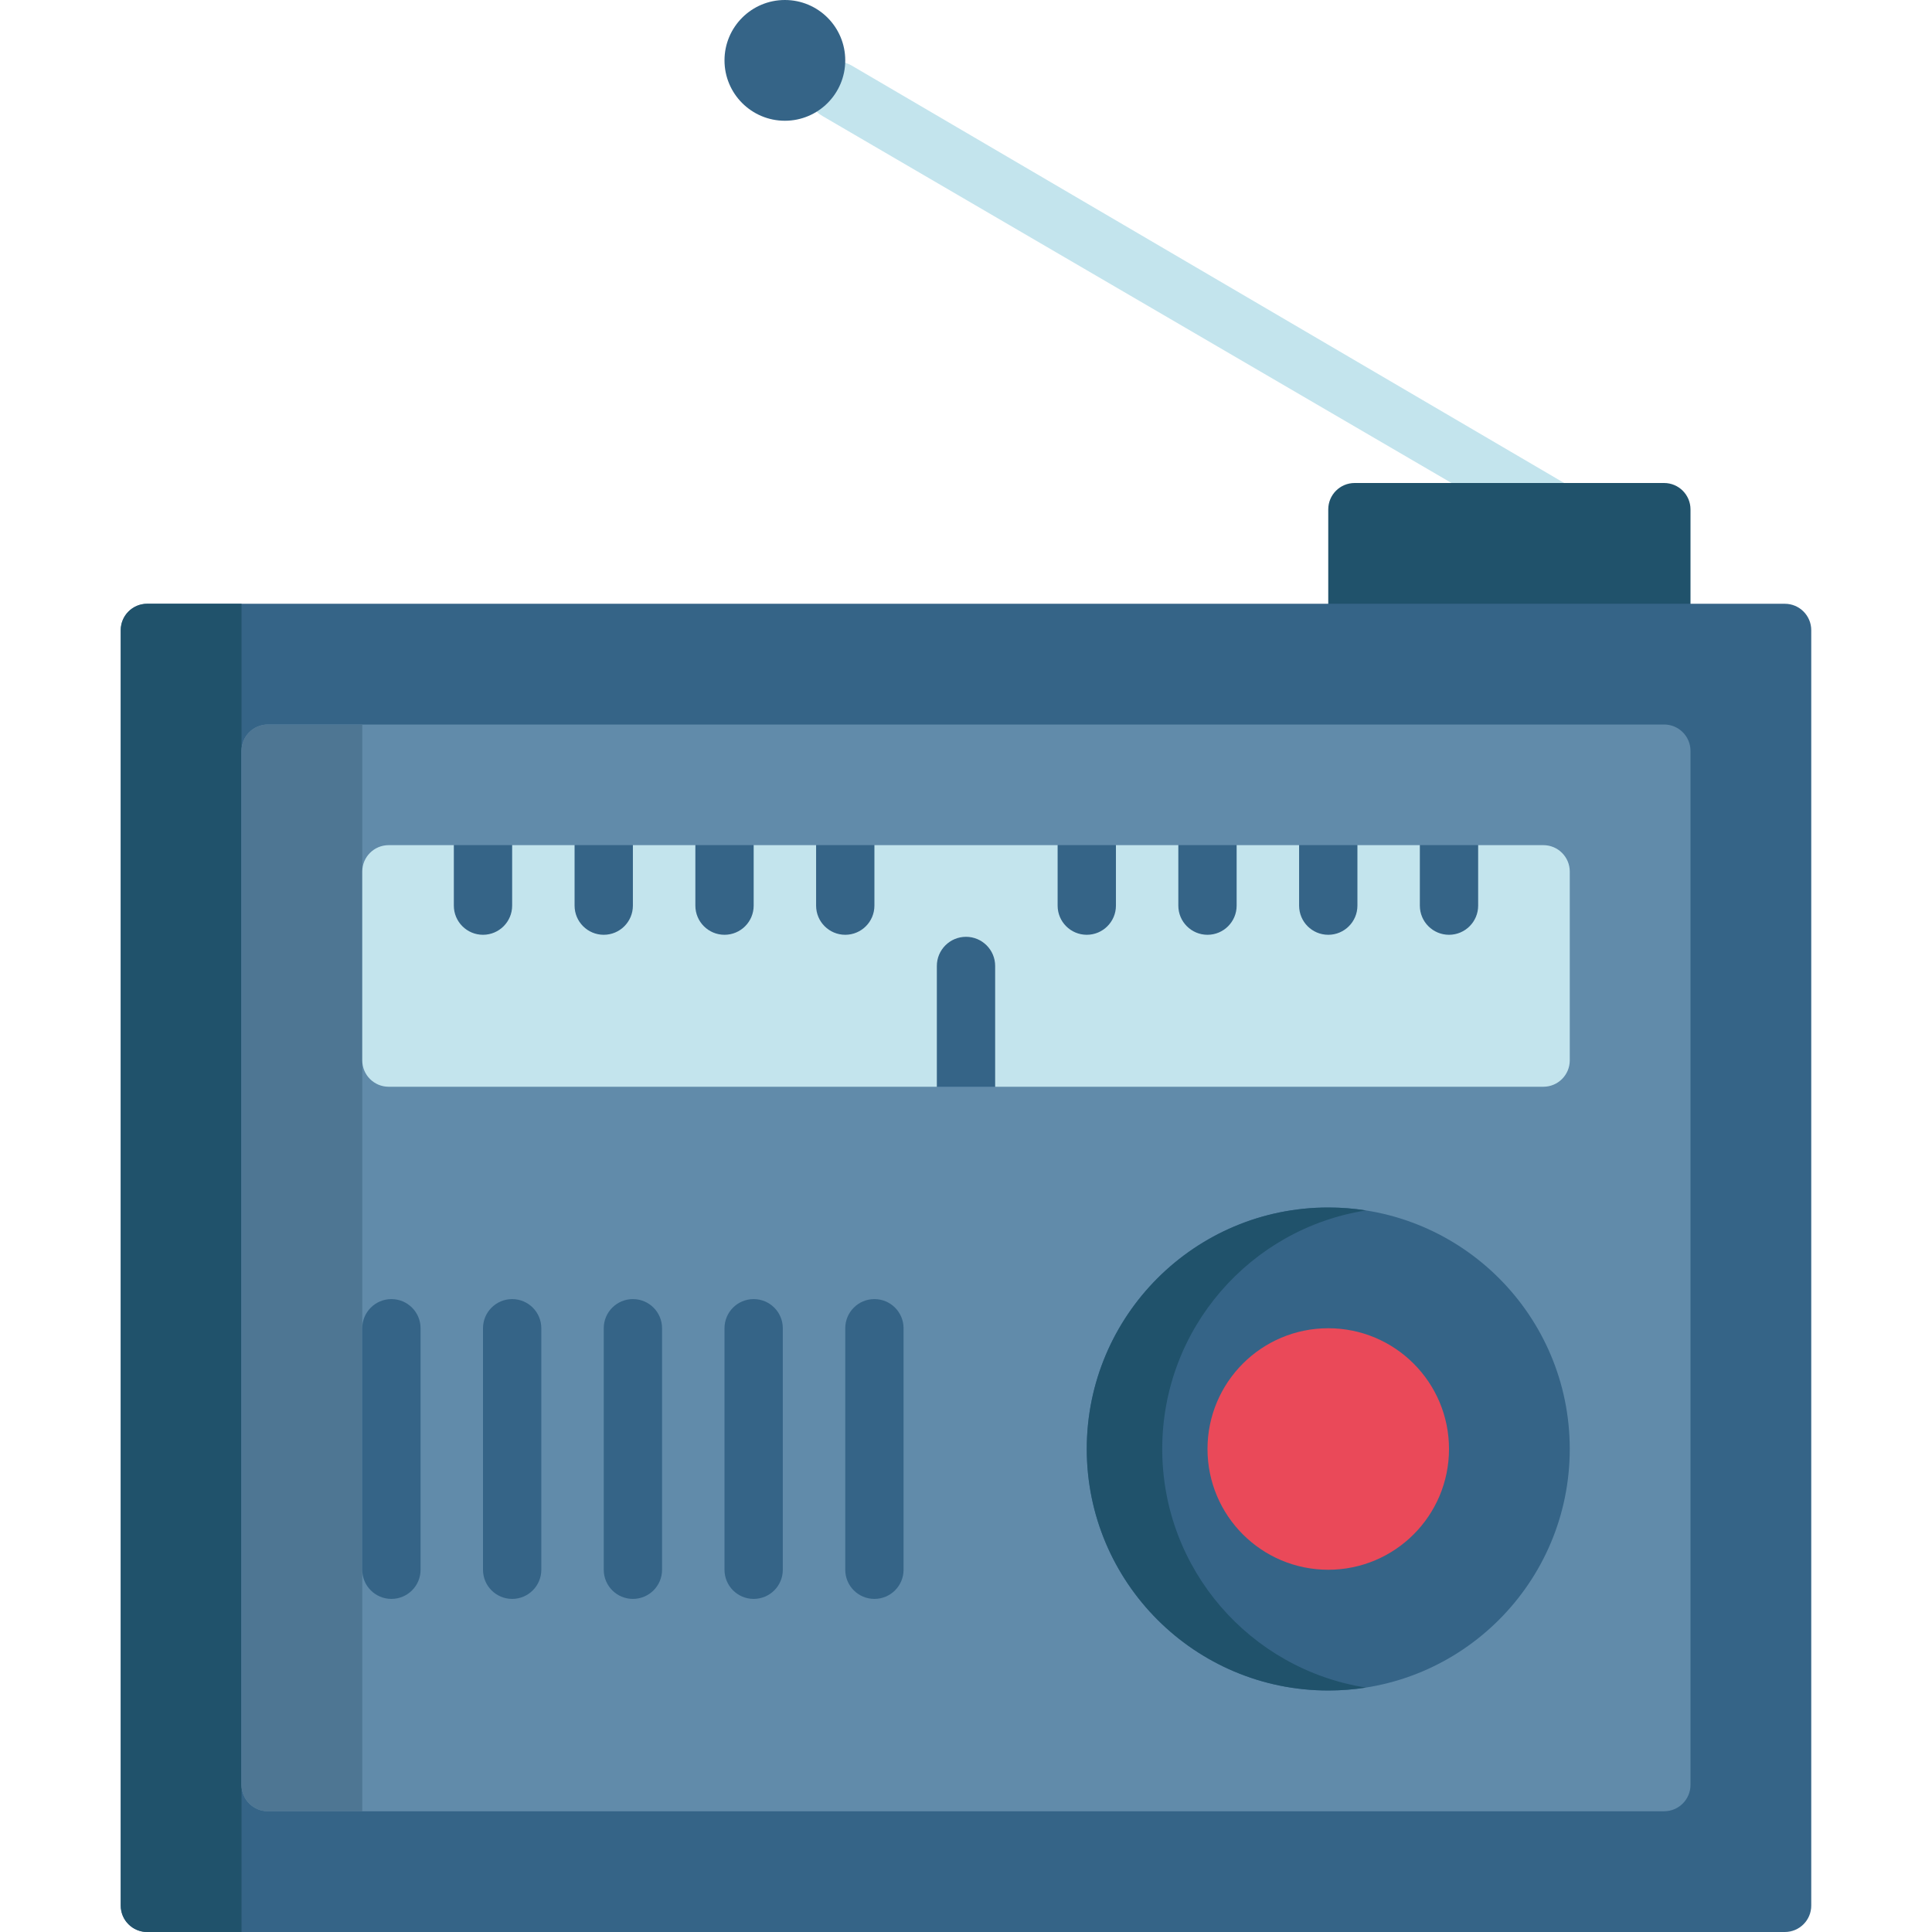 <svg id="Capa_1" enable-background="new 0 0 512 512" height="512" viewBox="0 0 512 512" width="512" xmlns="http://www.w3.org/2000/svg"><g><g><path d="m421.925 132.333-196.213-114.954c-3.685-2.151-8.417-.906-10.567 2.78s-.905 8.417 2.78 10.567l174.172 101.607z" fill="#c3e4ed"/></g><circle cx="208" cy="16" fill="#356487" r="16"/><path d="m448 170.309h-96v-35.309c0-3.866 3.134-7 7-7h82c3.866 0 7 3.134 7 7z" fill="#20526b"/><path d="m473 512h-434c-3.866 0-7-3.134-7-7v-337.993c0-3.866 3.134-7 7-7h434c3.866 0 7 3.134 7 7v337.993c0 3.866-3.134 7-7 7z" fill="#356487"/><path d="m32 167.007v337.993c0 3.866 3.134 7 7 7h25.004v-351.993h-25.004c-3.866 0-7 3.134-7 7z" fill="#20526b"/><path d="m441 480.004h-370c-3.866 0-7-3.134-7-7v-274.004c0-3.866 3.134-7 7-7h370c3.866 0 7 3.134 7 7v274.004c0 3.866-3.134 7-7 7z" fill="#618baa"/><path d="m64 199v274.004c0 3.866 3.134 7 7 7h25.004v-288.004h-25.004c-3.866 0-7 3.134-7 7z" fill="#4e7693"/><path d="m409 288h-145.274l-7.726-10.302-7.726 10.302h-145.274c-3.866 0-7-3.134-7-7v-50.026c0-3.866 3.134-7 7-7h17.273l7.726 10.302 7.726-10.302h16.545l7.726 10.302 7.726-10.302h16.555l7.726 10.302 7.726-10.302h16.545l7.726 10.302 7.726-10.302h48.553l7.726 10.302 7.726-10.302h16.545l7.716 10.302 7.726-10.302h16.555l7.726 10.302 7.726-10.302h16.545l7.726 10.302 7.726-10.302h17.278c3.866 0 7 3.134 7 7v50.026c0 3.866-3.134 7-7 7z" fill="#c3e4ed"/><circle cx="352.002" cy="383.998" fill="#356487" r="63.998"/><path d="m308.004 383.998c0-31.943 23.403-58.42 53.998-63.221-3.258-.511-6.598-.777-10-.777-35.345 0-63.998 28.653-63.998 63.998s28.653 63.998 63.998 63.998c3.402 0 6.742-.266 10-.777-30.595-4.8-53.998-31.278-53.998-63.221z" fill="#20526b"/><circle cx="352.001" cy="383.999" fill="#ea4959" r="32.001"/><g><g><g><path d="m103.726 423.726c-4.267 0-7.726-3.459-7.726-7.726v-64c0-4.267 3.459-7.726 7.726-7.726s7.726 3.459 7.726 7.726v64c0 4.267-3.459 7.726-7.726 7.726z" fill="#356487"/></g><g><path d="m135.726 423.726c-4.267 0-7.726-3.459-7.726-7.726v-64c0-4.267 3.459-7.726 7.726-7.726s7.726 3.459 7.726 7.726v64c0 4.267-3.459 7.726-7.726 7.726z" fill="#356487"/></g><g><path d="m167.726 423.726c-4.267 0-7.726-3.459-7.726-7.726v-64c0-4.267 3.459-7.726 7.726-7.726s7.726 3.459 7.726 7.726v64c0 4.267-3.459 7.726-7.726 7.726z" fill="#356487"/></g><g><path d="m199.726 423.726c-4.267 0-7.726-3.459-7.726-7.726v-64c0-4.267 3.459-7.726 7.726-7.726s7.726 3.459 7.726 7.726v64c0 4.267-3.459 7.726-7.726 7.726z" fill="#356487"/></g><g><path d="m231.727 423.726c-4.267 0-7.726-3.459-7.726-7.726v-64c0-4.267 3.459-7.726 7.726-7.726s7.726 3.459 7.726 7.726v64c.001 4.267-3.458 7.726-7.726 7.726z" fill="#356487"/></g></g></g><g fill="#356487"><path d="m263.726 255.99v32.008h-15.453v-32.008c0-4.265 3.461-7.726 7.726-7.726 4.266-.001 7.727 3.461 7.727 7.726z"/><path d="m135.725 223.971v16.03c0 4.265-3.461 7.726-7.726 7.726s-7.726-3.461-7.726-7.726v-16.03z"/><path d="m167.723 223.971v16.03c0 4.265-3.451 7.726-7.726 7.726-4.265 0-7.726-3.461-7.726-7.726v-16.03z"/><path d="m199.731 224.002v15.999c0 4.265-3.461 7.726-7.726 7.726-4.275 0-7.726-3.461-7.726-7.726v-16.03h15.443c-.001.011.009.021.009.031z"/><path d="m391.727 223.971v16.03c0 4.265-3.461 7.726-7.726 7.726s-7.726-3.461-7.726-7.726v-16.03z"/><path d="m359.73 223.971v16.03c0 4.265-3.461 7.726-7.726 7.726-4.275 0-7.726-3.461-7.726-7.726v-16.03z"/><path d="m327.722 223.971v16.03c0 4.265-3.451 7.726-7.726 7.726-4.265 0-7.726-3.461-7.726-7.726v-15.999c0-.01.01-.021.01-.031z"/><path d="m295.734 224.002v15.999c0 4.265-3.461 7.726-7.726 7.726-4.275 0-7.726-3.461-7.726-7.726v-16.03h15.443c-.001.011.009.021.009.031z"/><path d="m231.729 223.971v16.03c0 4.265-3.461 7.726-7.726 7.726s-7.726-3.461-7.726-7.726v-16.03z"/></g></g></svg>
